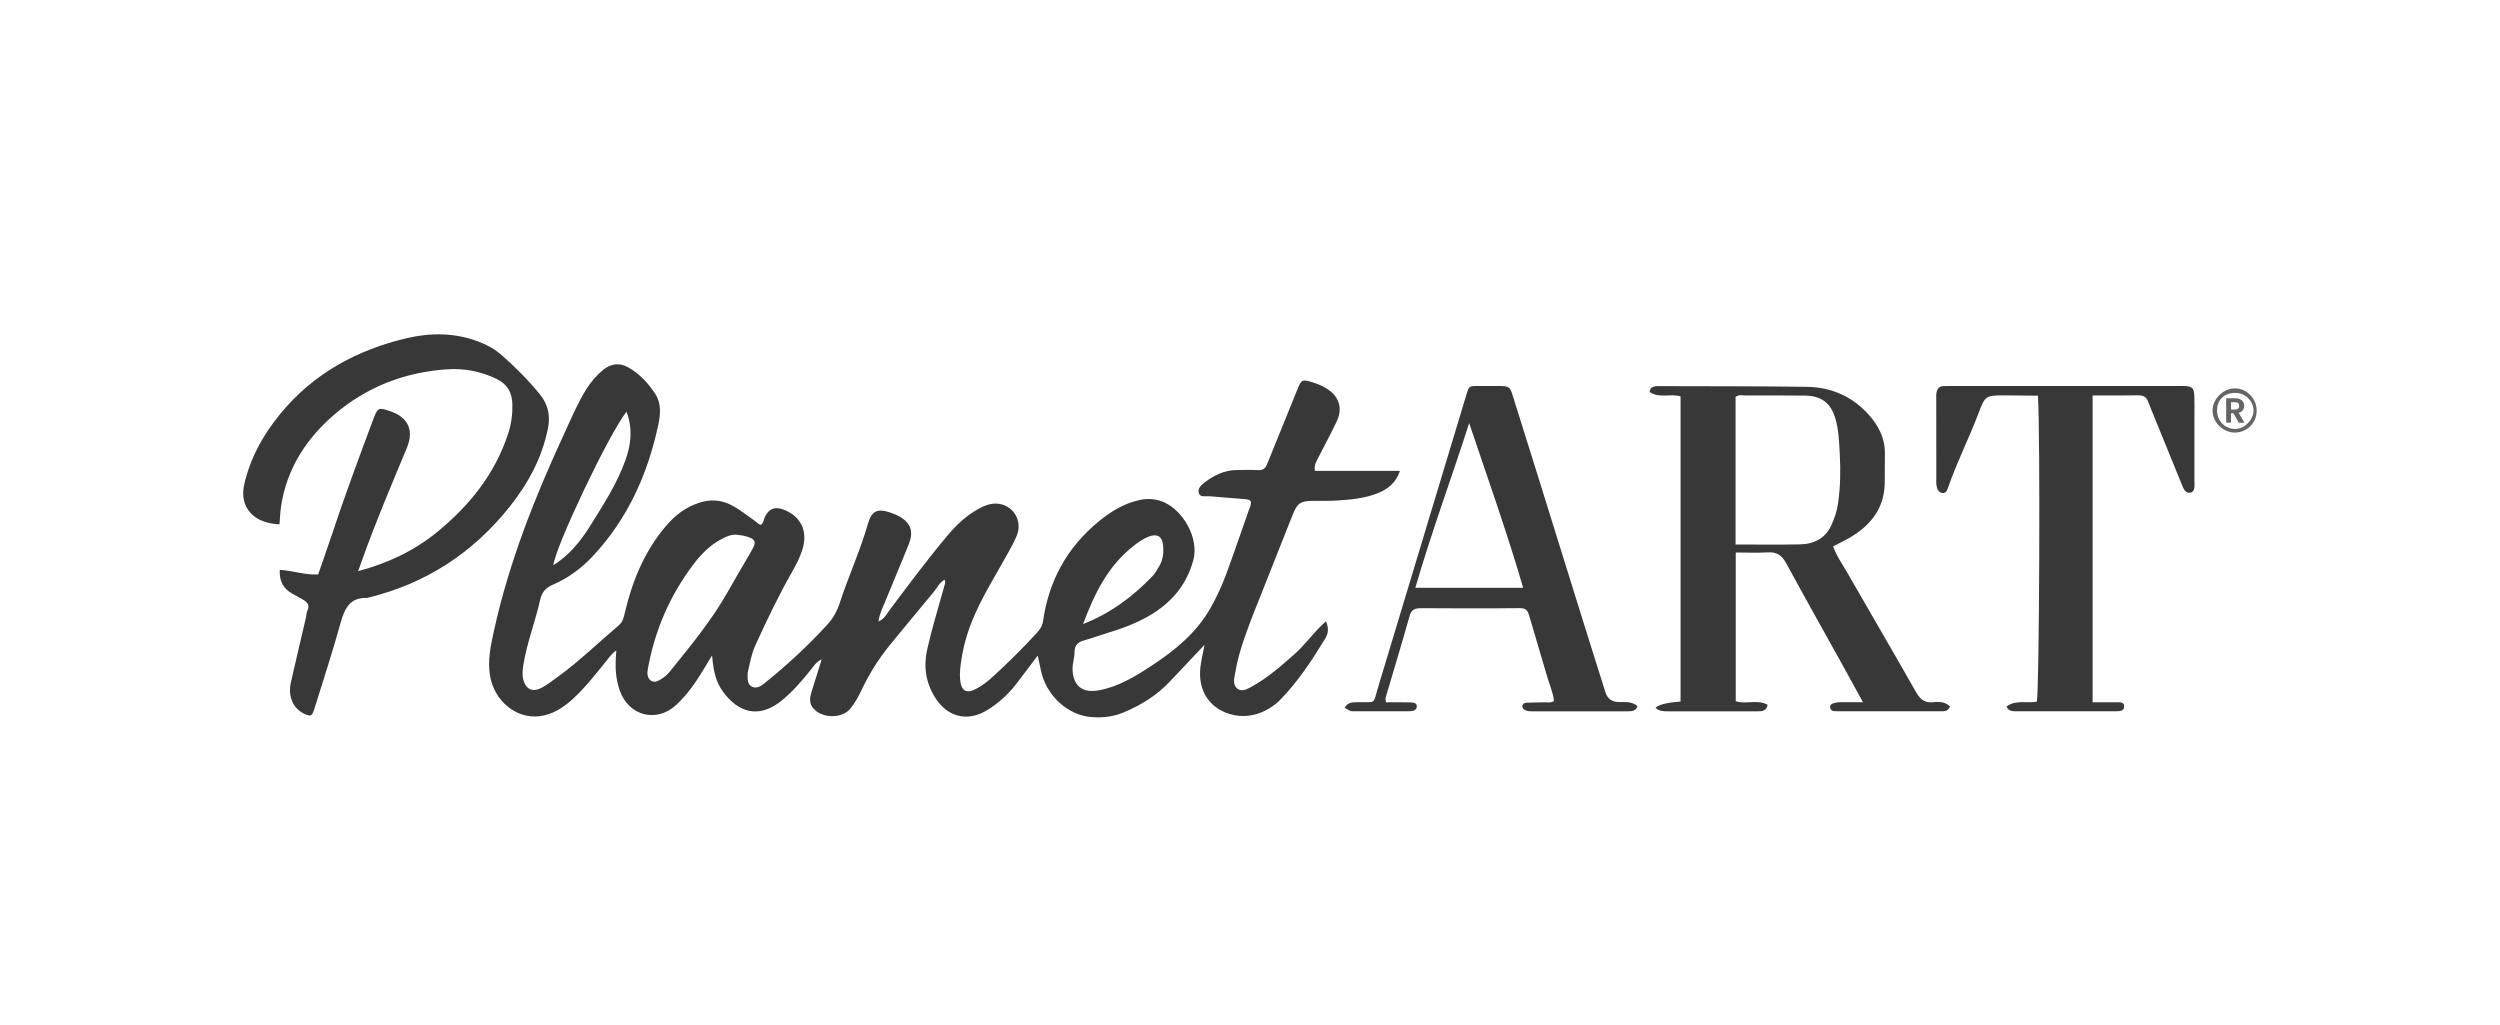 <?xml version="1.0" encoding="UTF-8"?>
<svg id="Layer_1" data-name="Layer 1" xmlns="http://www.w3.org/2000/svg" viewBox="0 0 400 164">
  <defs>
    <style>
      .cls-1 {
        fill: #646464;
      }

      .cls-2 {
        fill: #383838;
      }
    </style>
  </defs>
  <path class="cls-2" d="M210.38,75.34h13.61c-.63,1.9-1.92,2.9-3.48,3.54-2.13,.87-4.41,1.07-6.68,1.21-1.3,.08-2.61,.03-3.91,.05-1.88,.03-2.37,.39-3.13,2.31-1.7,4.28-3.38,8.57-5.09,12.85-1.21,3.01-2.43,6.02-3.34,9.14-.36,1.24-.62,2.52-.84,3.8-.13,.71-.13,1.53,.51,1.98,.64,.45,1.35,.12,2.01-.23,2.61-1.39,4.81-3.33,7.01-5.26,1.62-1.43,2.88-3.2,4.42-4.69,.19-.18,.38-.35,.69-.63,.43,.99,.41,1.86-.1,2.71-2.06,3.4-4.24,6.72-6.99,9.61-1.23,1.29-2.72,2.22-4.48,2.64-3.94,.95-9.27-1.58-8.51-7.72,.13-1.08,.4-2.14,.65-3.48-1.99,2.11-3.78,4-5.57,5.89-2.09,2.21-4.62,3.78-7.41,4.94-1.65,.69-3.38,.87-5.15,.73-3.62-.28-7.24-3.3-8.09-7.63-.14-.7-.3-1.39-.47-2.21-1.19,1.58-2.3,3.06-3.43,4.53-1.29,1.66-2.82,3.07-4.61,4.17-3.37,2.08-6.55,.98-8.4-2.01-1.48-2.38-1.86-4.94-1.25-7.67,.77-3.42,1.81-6.76,2.74-10.14,.09-.31,.23-.61,.05-1.02-.83,.44-1.18,1.29-1.73,1.94-2.34,2.8-4.65,5.62-6.97,8.44-1.78,2.17-3.28,4.53-4.49,7.07-.53,1.12-1.11,2.22-1.89,3.18-1.42,1.75-4.94,1.56-6.14-.33-.49-.78-.3-1.63-.04-2.45,.5-1.6,1-3.2,1.59-5.11-.93,.46-1.25,1.06-1.65,1.56-1.47,1.83-2.98,3.62-4.83,5.1-3.13,2.51-6.27,2.21-8.87-.91-1.38-1.66-1.93-3.21-2.19-6.38-.58,.96-1.06,1.75-1.54,2.55-1.19,1.95-2.5,3.81-4.19,5.37-3.16,2.92-7.6,1.78-9.04-2.3-.63-1.79-.81-3.78-.54-6.41-.76,.5-1.22,1.21-1.74,1.85-1.64,2.03-3.25,4.08-5.17,5.86-1.56,1.44-3.31,2.58-5.45,2.82-3.72,.42-7.14-2.48-7.84-6.38-.45-2.52,.1-4.91,.62-7.32,2.42-11.03,6.57-21.44,11.29-31.64,1.09-2.36,2.09-4.76,3.47-6.97,.73-1.17,1.62-2.21,2.68-3.09,1.29-1.07,2.68-1.22,4.15-.36,1.78,1.05,3.16,2.54,4.25,4.25,.93,1.45,.8,3.2,.47,4.77-1.67,7.9-4.87,15.07-10.42,21.04-1.83,1.97-3.97,3.57-6.45,4.64-1.09,.47-1.76,1.14-2.04,2.37-.79,3.54-2.15,6.94-2.71,10.54-.11,.72-.19,1.42-.04,2.13,.38,1.71,1.5,2.27,3.03,1.43,.91-.5,1.74-1.14,2.58-1.75,3.43-2.49,6.46-5.47,9.7-8.2,.65-.55,.8-1.27,.98-2.05,1.2-5.12,3.18-9.89,6.64-13.93,1.42-1.66,3.11-2.94,5.22-3.63,1.76-.58,3.43-.51,5.1,.33,1.41,.71,2.61,1.71,3.89,2.6,.31,.21,.53,.55,.94,.59,.39-.32,.41-.8,.6-1.21,.62-1.38,1.6-1.76,3.02-1.22,2.74,1.05,3.89,3.42,3.02,6.31-.4,1.31-1.03,2.52-1.71,3.71-2.16,3.79-4.03,7.72-5.84,11.68-.63,1.38-.87,2.85-1.21,4.3-.04,.19-.03,.39-.03,.58-.02,.67,.04,1.4,.66,1.73,.69,.36,1.37,.02,1.97-.47,3.61-2.9,7.01-6.04,10.14-9.46,.94-1.02,1.58-2.23,2-3.54,1.39-4.25,3.27-8.33,4.5-12.64,.58-2.03,1.54-2.42,3.55-1.73,.43,.15,.86,.3,1.26,.51,1.98,1.05,2.54,2.44,1.71,4.54-1.25,3.13-2.59,6.23-3.85,9.36-.38,.93-.87,1.85-.99,3.02,.9-.4,1.21-1.08,1.63-1.64,3.08-4.12,6.15-8.25,9.46-12.19,1.35-1.61,2.87-3.03,4.7-4.08,1.08-.62,2.24-1.11,3.52-.91,2.34,.36,3.72,2.78,2.82,5.03-.45,1.14-1.08,2.21-1.68,3.29-1.92,3.46-4.05,6.82-5.53,10.52-1,2.49-1.63,5.06-1.87,7.73-.05,.52-.05,1.05,0,1.56,.17,1.82,1,2.29,2.58,1.46,1.1-.58,2.06-1.37,2.96-2.22,2.3-2.13,4.53-4.32,6.64-6.63,.53-.57,.97-1.13,1.09-2,.92-6.45,3.85-11.79,8.92-15.94,1.93-1.59,3.99-2.85,6.49-3.41,1.35-.3,2.63-.19,3.82,.3,3.16,1.3,5.77,5.81,4.81,9.33-1.1,4.03-3.58,6.86-7.09,8.9-2.14,1.24-4.46,2.08-6.83,2.79-1.18,.36-2.33,.79-3.52,1.12-.99,.27-1.55,.73-1.56,1.86,0,.96-.37,1.91-.32,2.9,.13,2.57,1.6,3.7,4.15,3.25,3.23-.58,5.92-2.26,8.59-4.01,3.67-2.42,7.03-5.16,9.27-9.06,1-1.76,1.85-3.58,2.55-5.47,1.28-3.47,2.47-6.97,3.7-10.46,.04-.12,.12-.23,.15-.36,.27-.95,.15-1.15-.83-1.24-1.88-.16-3.76-.29-5.64-.46-.62-.06-1.5,.24-1.74-.51-.24-.73,.42-1.32,.98-1.74,1.47-1.12,3.1-1.9,4.99-1.94,1.17-.02,2.35-.05,3.52,.01,.78,.04,1.15-.27,1.44-.97,1.59-3.98,3.24-7.93,4.83-11.91,.64-1.6,.78-1.69,2.41-1.18,.87,.27,1.71,.62,2.47,1.13,1.84,1.23,2.39,3.07,1.44,5.1-.91,1.94-1.95,3.82-2.91,5.73-.31,.62-.76,1.22-.6,2.24Zm-92.59,10.21c-.82-.04-1.53,.28-2.23,.64-1.9,.96-3.36,2.45-4.62,4.12-3.74,4.94-6.15,10.49-7.26,16.59-.07,.38-.14,.79-.06,1.15,.19,.92,.93,1.27,1.76,.84,.7-.36,1.32-.85,1.81-1.46,3.26-4.04,6.58-8.05,9.17-12.59,1.25-2.2,2.51-4.39,3.8-6.57,.96-1.61,.81-2.04-1.03-2.52-.44-.11-.9-.13-1.34-.2Zm-17.56-19.68c-3.05,4.02-11.34,21.56-11.7,24.57,2.53-1.58,4.37-3.84,5.93-6.35,2.09-3.36,4.26-6.69,5.61-10.46,.9-2.51,1.2-5.03,.17-7.76Zm73.07,33.97c4.31-1.68,7.92-4.34,11.08-7.64,.44-.46,.76-1.05,1.09-1.6,.62-1.04,.75-2.2,.62-3.38-.15-1.42-.95-1.88-2.31-1.36-.92,.35-1.71,.93-2.47,1.53-4.08,3.21-6.23,7.68-8.02,12.46Z"/>
  <path class="cls-2" d="M277.72,88.42v23.78c1.67,.53,3.5-.35,5.1,.57-.17,.95-.8,1.03-1.48,1.04-1.17,0-2.35,0-3.52,0-3.65,0-7.3,0-10.95,0-.73,0-1.44,.01-1.98-.58q.79-.75,4-.98V63.42c-1.63-.49-3.43,.37-4.95-.71,.05-.67,.5-.86,1.05-.93,.13-.02,.26,0,.39,0,7.89,.03,15.78,0,23.67,.11,3.86,.05,7.23,1.47,9.87,4.38,1.62,1.79,2.7,3.81,2.66,6.31-.02,1.56,0,3.13-.02,4.69-.05,3.47-1.67,6.06-4.45,8.02-1.17,.83-2.46,1.45-3.81,2.13,.56,1.58,1.52,2.9,2.31,4.28,3.65,6.37,7.37,12.71,10.99,19.1,.68,1.19,1.46,1.71,2.8,1.55,.91-.11,1.82-.06,2.6,.69-.33,.87-1.06,.76-1.73,.76-5.35,0-10.69,0-16.04,0-.26,0-.52,0-.78-.03-.37-.03-.6-.25-.63-.62-.03-.39,.25-.53,.58-.64,.57-.19,1.16-.16,1.74-.16,.9,0,1.8,0,2.93,0-1.16-2.11-2.18-3.99-3.21-5.85-3.03-5.46-6.09-10.9-9.07-16.38-.67-1.24-1.49-1.83-2.93-1.74-1.68,.1-3.36,.02-5.14,.02Zm-.04-1.3c3.54,0,6.91,.05,10.28-.02,2.31-.04,4.16-.97,5.13-3.22,.46-1.07,.83-2.16,1-3.34,.37-2.59,.42-5.19,.28-7.79-.11-1.94-.16-3.9-.71-5.79-.73-2.49-2.27-3.64-4.85-3.66-3.19-.03-6.38-.04-9.57-.03-.5,0-1.04-.17-1.55,.24v23.6Z"/>
  <path class="cls-2" d="M57.32,91.38c4.75-1.28,8.92-3.24,12.53-6.18,5.23-4.26,9.38-9.36,11.48-15.91,.49-1.51,.69-3.03,.65-4.61-.04-1.86-.8-3.22-2.52-4.05-2.52-1.22-5.18-1.73-7.95-1.54-6.75,.46-12.82,2.8-17.96,7.19-4.52,3.86-7.64,8.65-8.57,14.66-.15,.95-.17,1.92-.26,2.96-1.12-.06-2.13-.26-3.06-.69-2.21-1.04-3.16-3.19-2.58-5.71,.96-4.21,2.99-7.88,5.69-11.19,5.3-6.52,12.32-10.33,20.34-12.21,3.72-.87,7.61-.89,11.35,.52,1.42,.53,2.72,1.24,3.85,2.24,2.2,1.94,4.27,4,6.12,6.3,1.34,1.67,1.64,3.47,1.22,5.49-.96,4.69-3.19,8.77-6.14,12.47-5.87,7.36-13.37,12.24-22.54,14.49-.06,.02-.12,.07-.18,.06-2.81-.13-3.65,1.68-4.3,4.01-1.28,4.62-2.78,9.18-4.2,13.76-.37,1.18-.57,1.25-1.63,.75-1.75-.82-2.62-2.76-2.13-4.95,.78-3.48,1.61-6.94,2.42-10.42,.09-.38,.07-.8,.24-1.14,.38-.77,.05-1.26-.55-1.64-.6-.38-1.24-.7-1.87-1.05-1.45-.8-2.09-2.02-2.01-3.81,2.09,.11,4.01,.83,6.14,.74,.69-2,1.41-4,2.08-6.02,2.1-6.34,4.41-12.6,6.76-18.85,.7-1.86,.83-1.9,2.75-1.24,2.35,.81,3.95,2.62,2.61,5.85-2.47,5.93-4.98,11.83-7.14,17.88-.19,.54-.39,1.08-.65,1.83Z"/>
  <path class="cls-2" d="M334.82,63.26v49.1c1.23,0,2.44,0,3.65,0,.57,0,1.39-.09,1.4,.63,.02,.86-.84,.8-1.48,.81-5.28,0-10.56,0-15.84,0-.59,0-1.17,0-1.51-.76,1.48-1.13,3.24-.47,4.85-.77,.4-1.44,.57-42.89,.18-48.96-1.71-.02-3.45-.04-5.18-.05-3.24,0-3.25,0-4.37,2.96-1.49,3.95-3.42,7.71-4.8,11.71-.17,.5-.37,1.07-1.02,.94-.56-.12-.77-.68-.86-1.2-.07-.38-.03-.78-.03-1.17,0-4.17-.01-8.35-.01-12.52,0-.39-.03-.79,.04-1.17,.12-.64,.48-1.06,1.19-1.04,.46,0,.91-.01,1.37-.01,12.06,0,24.12,0,36.19,0,.33,0,.65-.02,.98,0,1.18,.08,1.47,.34,1.52,1.55,.05,1.04,.02,2.09,.02,3.13,0,3.52,0,7.04,0,10.57,0,.7,.16,1.65-.66,1.82-.81,.17-1.12-.72-1.39-1.38-1.65-4.02-3.28-8.05-4.92-12.08-.15-.36-.3-.72-.43-1.09-.28-.78-.81-1.05-1.65-1.03-2.34,.05-4.69,.02-7.24,.02Z"/>
  <path class="cls-2" d="M261.99,112.99c-.27,.73-.81,.82-1.42,.82-5.21,0-10.43,0-15.64,0-.25,0-.53-.03-.76-.13-.29-.12-.6-.3-.59-.69,.02-.41,.38-.55,.68-.56,1.04-.05,2.08-.03,3.12-.06,.38-.01,.78,.12,1.26-.23-.15-1.34-.73-2.63-1.12-3.97-.94-3.24-1.9-6.47-2.86-9.7-.22-.73-.5-1.18-1.46-1.17-5.28,.06-10.56,.04-15.84,.01-.95,0-1.54,.21-1.83,1.27-1.23,4.36-2.55,8.7-3.83,13.05-.05,.17,.02,.36,.04,.74,1.24,0,2.46-.03,3.68,.01,.48,.02,1.23-.03,1.27,.57,.04,.7-.65,.85-1.27,.85-3,0-6,0-8.99,0-.51,0-.83-.31-1.29-.56,.51-.93,1.37-.88,2.18-.89,2.93-.04,2.32,.45,3.2-2.47,4.71-15.57,9.4-31.15,14.1-46.72,.42-1.38,.41-1.39,1.82-1.4,1.17,0,2.35-.01,3.52,0,1.49,.03,1.63,.13,2.07,1.52,1.24,3.96,2.48,7.91,3.72,11.87,2.58,8.29,5.16,16.58,7.74,24.87,1.12,3.59,2.25,7.17,3.38,10.75q.49,1.55,2.16,1.56c1.02,0,2.06-.12,2.96,.64Zm-26.92-45.29c-2.84,8.82-6.03,17.45-8.62,26.35h17.26c-2.62-8.96-5.7-17.61-8.64-26.35Z"/>
  <path class="cls-1" d="M361.07,65.72c0,1.91-1.52,3.45-3.43,3.49-1.93,.04-3.67-1.67-3.63-3.56,.04-1.91,1.78-3.57,3.7-3.51,1.82,.05,3.37,1.7,3.36,3.59Zm-3.27-2.85c-1.82-.08-3.04,1-3.07,2.73-.04,1.7,1.21,3.01,2.88,3.03,1.45,.02,2.87-1.34,2.95-2.83,.08-1.49-1.21-2.87-2.75-2.93Z"/>
  <path class="cls-1" d="M358.2,67.63l-.86-1.52h-.37v1.52h-.78v-3.91h1.47c.3,0,.56,.05,.77,.16,.21,.11,.37,.25,.48,.43,.11,.18,.16,.38,.16,.61,0,.26-.07,.49-.22,.7-.15,.21-.37,.35-.67,.43l.94,1.59h-.91Zm-1.23-2.11h.66c.21,0,.37-.05,.48-.16s.16-.25,.16-.43-.05-.33-.16-.43c-.1-.1-.26-.15-.48-.15h-.66v1.17Z"/>
</svg>